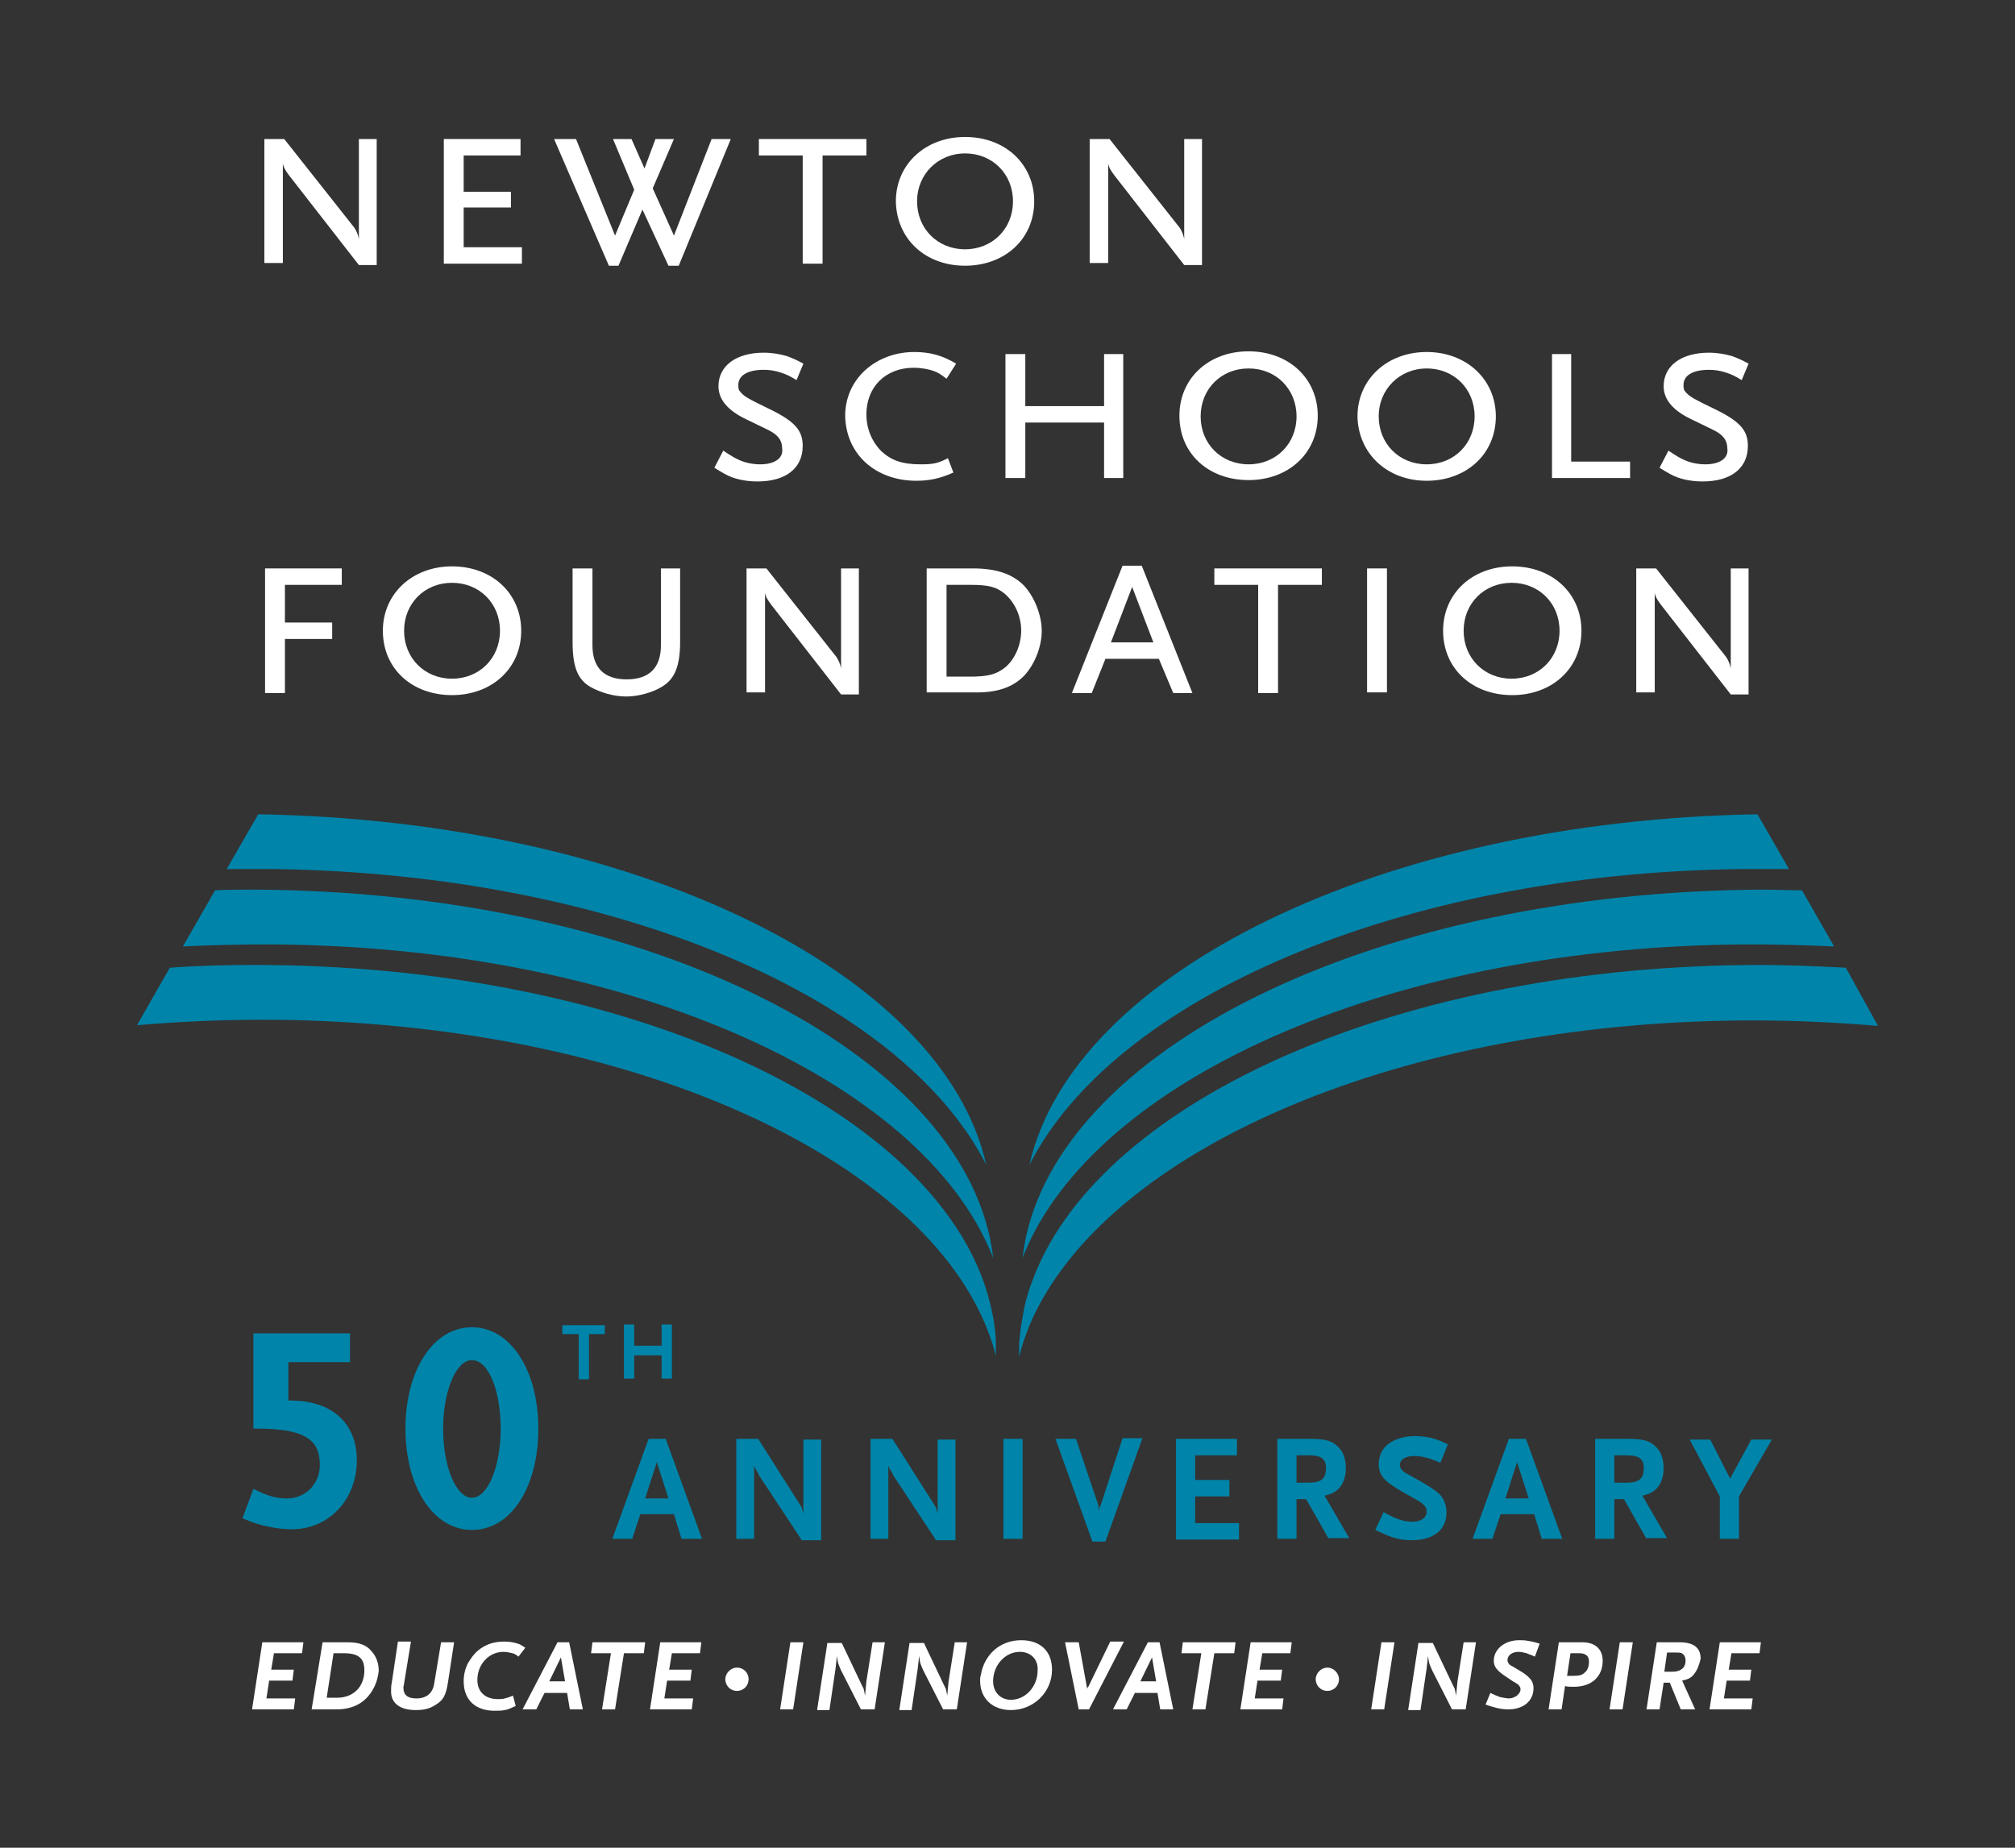 <?xml version="1.0" encoding="UTF-8" standalone="no"?>
<!-- Generator: Adobe Illustrator 16.0.0, SVG Export Plug-In . SVG Version: 6.00 Build 0)  -->

<svg
   xmlns:dc="http://purl.org/dc/elements/1.1/"
   xmlns:cc="http://creativecommons.org/ns#"
   xmlns:rdf="http://www.w3.org/1999/02/22-rdf-syntax-ns#"
   xmlns:svg="http://www.w3.org/2000/svg"
   xmlns="http://www.w3.org/2000/svg"
   xmlns:sodipodi="http://sodipodi.sourceforge.net/DTD/sodipodi-0.dtd"
   xmlns:inkscape="http://www.inkscape.org/namespaces/inkscape"
   version="1.1"
   id="Layer_1"
   x="0px"
   y="0px"
   width="294.2"
   height="269.8"
   viewBox="0 0 294.2 269.8"
   xml:space="preserve"
   inkscape:version="0.48.4 r9939"
   sodipodi:docname="NewtonSchoolsFoundation_CMYK_50the Anniversary logo white.svg"><rect x="0" y="0" width="294.2" height="269.8" fill="#333333" stroke="none"/><defs
     id="defs3361" /><sodipodi:namedview
     pagecolor="#ffffff"
     bordercolor="#666666"
     borderopacity="1"
     objecttolerance="10"
     gridtolerance="10"
     guidetolerance="10"
     inkscape:pageopacity="0"
     inkscape:pageshadow="2"
     inkscape:window-width="1920"
     inkscape:window-height="1028"
     id="namedview3359"
     showgrid="false"
     fit-margin-top="20"
     fit-margin-left="20"
     fit-margin-right="20"
     fit-margin-bottom="20"
     inkscape:zoom="1.1919192"
     inkscape:cx="101.08959"
     inkscape:cy="117.96561"
     inkscape:window-x="0"
     inkscape:window-y="0"
     inkscape:window-maximized="1"
     inkscape:current-layer="Layer_1" /><style
     type="text/css"
     id="style3195">
	.st0{fill:#FFFFFF;}
	.st1{fill:none;}
	.st2{fill:#0084A9;}
</style><g
     id="g3197"
     transform="translate(-158.9,-242.3)"><polygon
       class="st1"
       points="327.3,336.1 324.2,327.9 321.1,336.1 "
       id="polygon3199"
       style="fill:none" /><path
       class="st1"
       d="m 341.2,310.1 c 4,0 7,-3 7,-7 0,-4 -3,-7 -7,-7 -4,0 -7,3 -7,7 0,4 3,7 7,7 z"
       id="path3201"
       inkscape:connector-curvature="0"
       style="fill:none" /><path
       class="st1"
       d="m 379.6,341.4 c 4,0 7,-3 7,-7 0,-4 -3,-7 -7,-7 -4,0 -7,3 -7,7 0,4 3,7 7,7 z"
       id="path3203"
       inkscape:connector-curvature="0"
       style="fill:none" /><path
       class="st1"
       d="m 299.8,278.7 c 4,0 7,-3 7,-7 0,-4 -3,-7 -7,-7 -4,0 -7,3 -7,7 0,4 3.1,7 7,7 z"
       id="path3205"
       inkscape:connector-curvature="0"
       style="fill:none" /><path
       class="st1"
       d="m 367.2,310.1 c 4,0 7,-3 7,-7 0,-4 -3,-7 -7,-7 -4,0 -7,3 -7,7 0,4 3.1,7 7,7 z"
       id="path3207"
       inkscape:connector-curvature="0"
       style="fill:none" /><path
       class="st1"
       d="m 224.9,341.4 c 4,0 7,-3 7,-7 0,-4 -3,-7 -7,-7 -4,0 -7,3 -7,7 0,4 3,7 7,7 z"
       id="path3209"
       inkscape:connector-curvature="0"
       style="fill:none" /><path
       class="st1"
       d="m 308,334.4 c 0,-2.1 -0.9,-4.1 -2.4,-5.4 -1.1,-0.9 -2.3,-1.3 -4.9,-1.3 h -3.6 v 13.4 h 3.3 c 2.6,0 3.9,-0.3 5.1,-1.3 1.5,-1.2 2.5,-3.4 2.5,-5.4 z"
       id="path3211"
       inkscape:connector-curvature="0"
       style="fill:none" /><path
       class="st2"
       d="m 309.2,412.4 c 12.3,-24.3 54,-42.6 103.9,-43.2 2.3,0 4.7,0 7,0 l -4.6,-8 c -55,0.9 -100,23.2 -106.3,51.2 z"
       id="path3213"
       inkscape:connector-curvature="0"
       style="fill:#0084a9" /><path
       class="st2"
       d="m 308.7,422.9 c -0.2,1 -0.4,2.1 -0.5,3.1 0.2,-0.6 0.5,-1.2 0.7,-1.7 11.3,-25.1 54,-43.9 105.2,-44.1 4.2,0 8.4,0.1 12.6,0.3 l -4.7,-8.2 c -1.9,0 -3.9,-0.1 -5.8,-0.1 -55.7,0.3 -101.3,22.4 -107.5,50.7 z"
       id="path3215"
       inkscape:connector-curvature="0"
       style="fill:#0084a9" /><path
       class="st2"
       d="m 428.4,383.6 c -4.1,-0.2 -8.2,-0.4 -12.4,-0.4 -52.3,0 -95.9,19.5 -106.1,45.4 -0.7,1.8 -1.3,3.6 -1.6,5.5 -0.3,1.5 -0.5,3 -0.6,4.5 0,0.5 0,1 0,1.6 0,0.1 0,0.1 0,0.2 0.1,-0.4 0.2,-0.7 0.3,-1.1 0.2,-0.8 0.5,-1.6 0.8,-2.4 0.6,-1.7 1.4,-3.3 2.3,-4.9 13.3,-23.5 54.7,-40.7 103.8,-40.7 6.2,0 12.3,0.3 18.2,0.8 l -4.7,-8.5 z"
       id="path3217"
       inkscape:connector-curvature="0"
       style="fill:#0084a9" /><path
       class="st2"
       d="m 199,369.2 c 49.9,0.7 91.6,18.9 103.9,43.2 -6.3,-28.1 -51.3,-50.3 -106.3,-51.2 l -4.6,8 c 2.3,0 4.6,0 7,0 z"
       id="path3219"
       inkscape:connector-curvature="0"
       style="fill:#0084a9" /><path
       class="st2"
       d="m 303.2,424.3 c 0.3,0.6 0.5,1.2 0.7,1.7 -0.1,-1.1 -0.3,-2.1 -0.5,-3.1 -6.2,-28.3 -51.8,-50.4 -107.3,-50.7 -2,0 -3.9,0 -5.8,0.1 l -4.7,8.2 c 4.1,-0.2 8.3,-0.3 12.6,-0.3 51,0.2 93.7,19 105,44.1 z"
       id="path3221"
       inkscape:connector-curvature="0"
       style="fill:#0084a9" /><path
       class="st2"
       d="m 303.8,434.1 c -0.4,-1.9 -0.9,-3.7 -1.6,-5.5 -10.1,-25.9 -53.8,-45.4 -106.1,-45.4 -4.2,0 -8.3,0.1 -12.4,0.4 l -4.8,8.4 c 5.9,-0.5 12,-0.8 18.2,-0.8 49.1,0 90.6,17.2 103.8,40.7 0.9,1.6 1.7,3.3 2.3,4.9 0.3,0.8 0.6,1.6 0.8,2.4 0.1,0.4 0.2,0.7 0.3,1.1 0,-0.1 0,-0.1 0,-0.2 0,-0.5 0,-1 0,-1.6 0,-1.4 -0.2,-2.9 -0.5,-4.4 z"
       id="path3223"
       inkscape:connector-curvature="0"
       style="fill:#0084a9" /><path
       class="st0"
       d="m 308.4,341 c 1.6,-1.7 2.6,-4.3 2.6,-6.6 0,-2.3 -1.1,-5 -2.6,-6.6 -1.7,-1.7 -4,-2.5 -7.5,-2.5 h -6.7 v 18.1 h 6.7 c 3.5,0.1 5.8,-0.7 7.5,-2.4 z m -11.3,0.1 v -13.4 h 3.6 c 2.5,0 3.7,0.3 4.9,1.3 1.5,1.3 2.4,3.3 2.4,5.4 0,2 -0.9,4.2 -2.4,5.4 -1.3,1 -2.5,1.3 -5.1,1.3 h -3.4 z"
       id="path3225"
       inkscape:connector-curvature="0"
       style="fill:#ffffff" /><path
       class="st0"
       d="m 369.6,334.4 c 0,5.5 4.2,9.4 10.1,9.4 5.8,0 10.1,-3.9 10.1,-9.4 0,-5.4 -4.2,-9.4 -10.1,-9.4 -5.9,0 -10.1,4 -10.1,9.4 z m 10,-7 c 4,0 7,3 7,7 0,4 -3,7 -7,7 -4,0 -7,-3 -7,-7 0,-4 3,-7 7,-7 z"
       id="path3227"
       inkscape:connector-curvature="0"
       style="fill:#ffffff" /><polygon
       class="st0"
       points="342.6,327.7 342.6,343.5 345.5,343.5 345.5,327.7 351.9,327.7 351.9,325.3 336.2,325.3 336.2,327.7 "
       id="polygon3229"
       style="fill:#ffffff" /><polygon
       class="st0"
       points="200.5,343.5 200.5,335.6 207.4,335.6 207.4,333.2 200.5,333.2 200.5,327.7 208.8,327.7 208.8,325.3 197.6,325.3 197.6,343.5 "
       id="polygon3231"
       style="fill:#ffffff" /><path
       class="st0"
       d="m 315.4,343.5 h 2.9 l 2,-5 h 7.8 l 2.1,5 h 2.8 l -7.4,-18.6 h -2.8 l -7.4,18.6 z m 11.9,-7.4 h -6.2 l 3.1,-8.1 3.1,8.1 z"
       id="path3233"
       inkscape:connector-curvature="0"
       style="fill:#ffffff" /><path
       class="st0"
       d="m 400.5,328.9 c 0.1,0.5 0.3,0.9 0.9,1.7 l 10.2,13.1 h 2.6 v -18.4 h -2.6 v 14.6 c -0.1,-0.6 -0.4,-1.3 -0.7,-1.7 l -10.2,-12.9 h -2.9 v 18.1 h 2.7 v -14.5 z"
       id="path3235"
       inkscape:connector-curvature="0"
       style="fill:#ffffff" /><path
       class="st0"
       d="M 242.5,325.3 V 336 c 0,3.6 0.7,5.5 2.6,6.6 1.4,0.8 3.4,1.4 5.2,1.4 h 0.1 c 1.7,0 3.8,-0.6 5.1,-1.4 1.9,-1.1 2.7,-3 2.7,-6.6 v -10.7 h -2.8 v 11.2 c 0,3.3 -1.7,5 -5,5 -3.3,0 -5,-1.7 -5,-5 v -11.2 h -2.9 z"
       id="path3237"
       inkscape:connector-curvature="0"
       style="fill:#ffffff" /><path
       class="st0"
       d="m 270.6,328.9 c 0.1,0.5 0.3,0.9 0.9,1.7 l 10.2,13.1 h 2.6 v -18.4 h -2.6 v 14.6 c -0.1,-0.6 -0.4,-1.3 -0.7,-1.7 l -10.2,-12.9 h -2.9 v 18.1 h 2.7 v -14.5 z"
       id="path3239"
       inkscape:connector-curvature="0"
       style="fill:#ffffff" /><path
       class="st0"
       d="m 224.9,343.8 c 5.8,0 10.1,-3.9 10.1,-9.4 0,-5.4 -4.2,-9.4 -10.1,-9.4 -5.8,0 -10.1,4 -10.1,9.4 0,5.5 4.2,9.4 10.1,9.4 z m 0,-16.4 c 4,0 7,3 7,7 0,4 -3,7 -7,7 -4,0 -7,-3 -7,-7 0,-4 3,-7 7,-7 z"
       id="path3241"
       inkscape:connector-curvature="0"
       style="fill:#ffffff" /><rect
       x="358.5"
       y="325.3"
       class="st0"
       width="2.9"
       height="18.1"
       id="rect3243"
       style="fill:#ffffff" /><polygon
       class="st0"
       points="385.5,294 385.5,312.1 396.9,312.1 396.9,309.7 388.3,309.7 388.3,294 "
       id="polygon3245"
       style="fill:#ffffff" /><path
       class="st0"
       d="m 292.7,312.5 c 1.8,0 3.4,-0.3 5.4,-1.2 l -0.8,-2.1 c -1.5,0.8 -2.3,0.9 -4,0.9 -2.7,0 -4.3,-0.6 -5.7,-1.9 -1.4,-1.4 -2.2,-3.3 -2.2,-5.4 0,-4 2.8,-6.8 6.9,-6.8 1.1,0 2.2,0.2 3,0.5 0.6,0.2 1,0.5 1.8,1.1 l 1.4,-2.2 c -2,-1.2 -3.8,-1.7 -6.1,-1.7 -5.7,0 -10.1,4 -10.1,9.3 0.1,5.6 4.4,9.5 10.4,9.5 z"
       id="path3247"
       inkscape:connector-curvature="0"
       style="fill:#ffffff" /><path
       class="st0"
       d="m 331.1,303 c 0,5.5 4.2,9.4 10.1,9.4 5.8,0 10.1,-3.9 10.1,-9.4 0,-5.4 -4.2,-9.4 -10.1,-9.4 -5.9,0 -10.1,4 -10.1,9.4 z m 10.1,-6.9 c 4,0 7,3 7,7 0,4 -3,7 -7,7 -4,0 -7,-3 -7,-7 0,-4 3,-7 7,-7 z"
       id="path3249"
       inkscape:connector-curvature="0"
       style="fill:#ffffff" /><path
       class="st0"
       d="m 367.2,312.5 c 5.8,0 10.1,-3.9 10.1,-9.4 0,-5.4 -4.3,-9.4 -10.1,-9.4 -5.8,0 -10.1,4 -10.1,9.4 0.1,5.4 4.3,9.4 10.1,9.4 z m 0,-16.4 c 4,0 7,3 7,7 0,4 -3,7 -7,7 -4,0 -7,-3 -7,-7 0,-4 3.1,-7 7,-7 z"
       id="path3251"
       inkscape:connector-curvature="0"
       style="fill:#ffffff" /><path
       class="st0"
       d="m 269.9,310.1 c -1,0 -2.1,-0.2 -3,-0.6 -0.7,-0.3 -1.2,-0.6 -2.4,-1.4 l -1.3,2.5 c 1.3,0.8 1.8,1.1 2.6,1.4 1.1,0.4 2.4,0.6 3.7,0.6 4.1,0 6.6,-1.9 6.6,-5.2 0,-2.2 -1.1,-3.5 -4.5,-5.2 -3.5,-1.7 -4.1,-2 -4.7,-2.8 -0.2,-0.2 -0.2,-0.6 -0.2,-0.9 0,-1.4 1.4,-2.2 3.7,-2.2 0.8,0 1.6,0.1 2.5,0.4 0.9,0.3 1.3,0.5 2.3,1.1 l 1,-2.4 c -1.1,-0.6 -1.6,-0.8 -2.4,-1.1 -1,-0.3 -2.2,-0.5 -3.4,-0.5 -4,0 -6.6,1.9 -6.6,4.9 0,1.9 1.3,3.5 4,4.8 l 3.3,1.6 c 1.4,0.7 2,1.5 2,2.7 0.2,1.4 -1.1,2.3 -3.2,2.3 z"
       id="path3253"
       inkscape:connector-curvature="0"
       style="fill:#ffffff" /><polygon
       class="st0"
       points="320.1,301.6 308.6,301.6 308.6,294 305.7,294 305.7,312.1 308.6,312.1 308.6,304 320.1,304 320.1,312.1 322.9,312.1 322.9,294 320.1,294 "
       id="polygon3255"
       style="fill:#ffffff" /><path
       class="st0"
       d="m 407.9,310.1 c -1,0 -2.1,-0.2 -3,-0.6 -0.7,-0.3 -1.2,-0.6 -2.4,-1.4 l -1.3,2.5 c 1.3,0.8 1.8,1.1 2.6,1.4 1.1,0.4 2.4,0.6 3.7,0.6 4.1,0 6.6,-1.9 6.6,-5.2 0,-2.2 -1.1,-3.5 -4.5,-5.2 -3.5,-1.7 -4.1,-2 -4.7,-2.8 -0.2,-0.2 -0.2,-0.6 -0.2,-0.9 0,-1.4 1.4,-2.2 3.7,-2.2 0.8,0 1.6,0.1 2.5,0.4 0.9,0.3 1.3,0.5 2.3,1.1 l 1,-2.4 c -1.1,-0.6 -1.6,-0.8 -2.4,-1.1 -1,-0.3 -2.2,-0.5 -3.4,-0.5 -4,0 -6.6,1.9 -6.6,4.9 0,1.9 1.3,3.5 4,4.8 l 3.3,1.6 c 1.4,0.7 2,1.5 2,2.7 0.2,1.4 -1.1,2.3 -3.2,2.3 z"
       id="path3257"
       inkscape:connector-curvature="0"
       style="fill:#ffffff" /><path
       class="st0"
       d="m 200.2,266.2 c 0.1,0.5 0.3,0.9 0.9,1.7 l 10.2,13.1 h 2.6 v -18.4 h -2.6 v 14.6 c -0.1,-0.6 -0.4,-1.3 -0.7,-1.7 l -10.2,-12.9 h -2.9 v 18.1 h 2.7 v -14.5 z"
       id="path3259"
       inkscape:connector-curvature="0"
       style="fill:#ffffff" /><path
       class="st0"
       d="m 299.8,281.1 c 5.8,0 10.1,-3.9 10.1,-9.4 0,-5.4 -4.2,-9.4 -10.1,-9.4 -5.8,0 -10.1,4 -10.1,9.4 0.1,5.5 4.3,9.4 10.1,9.4 z m 0,-16.4 c 4,0 7,3 7,7 0,4 -3,7 -7,7 -4,0 -7,-3 -7,-7 0,-4 3.1,-7 7,-7 z"
       id="path3261"
       inkscape:connector-curvature="0"
       style="fill:#ffffff" /><polygon
       class="st0"
       points="223.7,262.6 223.7,280.8 235.1,280.8 235.1,278.4 226.6,278.4 226.6,272.6 233.5,272.6 233.5,270.3 226.6,270.3 226.6,265 234.9,265 234.9,262.6 "
       id="polygon3263"
       style="fill:#ffffff" /><path
       class="st0"
       d="m 320.7,266.2 c 0.1,0.5 0.3,0.9 0.9,1.7 l 10.2,13.1 h 2.6 v -18.4 h -2.6 v 14.6 c -0.1,-0.6 -0.4,-1.3 -0.7,-1.7 L 320.9,262.6 H 318 v 18.1 h 2.7 v -14.5 z"
       id="path3265"
       inkscape:connector-curvature="0"
       style="fill:#ffffff" /><polygon
       class="st0"
       points="254.6,262.6 253,266.9 251.1,262.6 248.4,262.6 251.5,270 248.7,276.7 243,262.6 239.8,262.6 247.8,281.1 249.2,281.1 252.7,272.9 256.5,281.1 258,281.1 265.6,262.6 262.8,262.6 257.3,276.7 254.2,269.8 257.3,262.6 "
       id="polygon3267"
       style="fill:#ffffff" /><polygon
       class="st0"
       points="279,280.8 279,265 285.4,265 285.4,262.6 269.7,262.6 269.7,265 276.1,265 276.1,280.8 "
       id="polygon3269"
       style="fill:#ffffff" /></g><g
     id="g3271"
     transform="translate(-158.9,-242.3)"><path
       class="st0"
       d="m 203,483.7 h -4.1 l -0.4,2.4 h 3.3 l -0.2,1.6 h -3.4 l -0.4,2.6 h 4.2 l -0.2,1.6 h -6.1 l 1.5,-9.8 h 6 l -0.2,1.6 z"
       id="path3273"
       inkscape:connector-curvature="0"
       style="fill:#ffffff" /><path
       class="st0"
       d="m 213.4,488.9 c -1.1,2 -2.9,3 -5.4,3 h -3.6 l 1.6,-9.8 h 3.6 c 1.8,0 2.9,0.4 3.7,1.5 0.6,0.7 0.9,1.7 0.9,2.7 -0.1,0.8 -0.3,1.7 -0.8,2.6 z m -4.3,-5.2 h -1.5 l -1,6.5 h 1.5 c 2.4,0 4,-1.6 4,-4 0,-1.8 -0.9,-2.5 -3,-2.5 z"
       id="path3275"
       inkscape:connector-curvature="0"
       style="fill:#ffffff" /><path
       class="st0"
       d="m 224.3,488 c -0.3,1.9 -0.7,2.6 -1.9,3.3 -0.8,0.5 -1.6,0.7 -2.8,0.7 -2.3,0 -3.6,-1 -3.6,-2.7 0,-0.4 0,-0.9 0.1,-1.3 l 0.9,-6 h 1.9 l -1,6.1 c 0,0.2 -0.1,0.4 -0.1,0.6 0,1.1 0.6,1.6 1.9,1.6 1.5,0 2.4,-0.8 2.6,-2.2 l 1,-6 h 1.9 l -0.9,5.9 z"
       id="path3277"
       inkscape:connector-curvature="0"
       style="fill:#ffffff" /><path
       class="st0"
       d="m 234.6,484.2 c -0.4,-0.3 -0.5,-0.4 -0.9,-0.5 -0.4,-0.1 -0.8,-0.2 -1.3,-0.2 -2.1,0 -3.8,1.8 -3.8,4.1 0,1.7 1.1,2.8 3,2.8 0.3,0 0.7,0 1,-0.1 0.4,-0.1 0.7,-0.2 1.2,-0.4 l 0.4,1.5 c -0.7,0.3 -1,0.5 -1.6,0.6 -0.5,0.1 -1,0.1 -1.5,0.1 -2.8,0 -4.5,-1.6 -4.5,-4.3 0,-0.9 0.2,-1.8 0.6,-2.6 0.4,-0.7 0.9,-1.4 1.5,-1.9 1.1,-0.9 2.3,-1.3 3.8,-1.3 0.8,0 1.4,0.1 2,0.3 0.4,0.1 0.6,0.3 1.1,0.6 l -1,1.3 z"
       id="path3279"
       inkscape:connector-curvature="0"
       style="fill:#ffffff" /><path
       class="st0"
       d="m 242.1,491.9 -0.4,-2.4 h -3.3 l -1.2,2.4 h -2 l 5.1,-9.8 h 1.7 l 2,9.8 h -1.9 z m -1.3,-7.6 -1.7,3.5 h 2.3 l -0.6,-3.5 z"
       id="path3281"
       inkscape:connector-curvature="0"
       style="fill:#ffffff" /><path
       class="st0"
       d="M 252.9,483.7 H 250 l -1.3,8.2 h -1.9 l 1.3,-8.2 h -2.9 l 0.2,-1.6 h 7.7 l -0.2,1.6 z"
       id="path3283"
       inkscape:connector-curvature="0"
       style="fill:#ffffff" /><path
       class="st0"
       d="M 261.1,483.7 H 257 l -0.4,2.4 h 3.3 l -0.2,1.6 h -3.4 l -0.4,2.6 h 4.2 l -0.2,1.6 h -6.1 l 1.5,-9.8 h 6 l -0.2,1.6 z"
       id="path3285"
       inkscape:connector-curvature="0"
       style="fill:#ffffff" /><path
       class="st0"
       d="m 266.5,489.2 c -1,0 -1.7,-0.8 -1.7,-1.7 0,-0.9 0.8,-1.7 1.7,-1.7 1,0 1.7,0.8 1.7,1.7 0,0.9 -0.7,1.7 -1.7,1.7 z"
       id="path3287"
       inkscape:connector-curvature="0"
       style="fill:#ffffff" /><path
       class="st0"
       d="m 274.7,491.9 h -1.9 l 1.5,-9.8 h 1.9 l -1.5,9.8 z"
       id="path3289"
       inkscape:connector-curvature="0"
       style="fill:#ffffff" /><path
       class="st0"
       d="m 286.6,491.9 h -2 l -2.9,-5.7 c -0.1,-0.2 -0.2,-0.5 -0.3,-0.7 -0.2,-0.5 -0.2,-0.7 -0.3,-1.4 l -0.2,1.8 -0.9,6.1 h -1.8 l 1.5,-9.8 h 2.1 l 2.9,6.1 c 0.1,0.2 0.2,0.4 0.3,0.6 0.1,0.4 0.1,0.5 0.2,1 l 0.2,-2.1 0.9,-5.7 h 1.8 l -1.5,9.8 z"
       id="path3291"
       inkscape:connector-curvature="0"
       style="fill:#ffffff" /><path
       class="st0"
       d="m 298.6,491.9 h -2 l -2.9,-5.7 c -0.1,-0.2 -0.2,-0.5 -0.3,-0.7 -0.2,-0.5 -0.2,-0.7 -0.3,-1.4 l -0.2,1.8 -0.9,6.1 h -1.8 l 1.5,-9.8 h 2.1 l 2.9,6.1 c 0.1,0.2 0.2,0.4 0.3,0.6 0.1,0.4 0.1,0.5 0.2,1 l 0.2,-2.1 0.9,-5.7 h 1.8 l -1.5,9.8 z"
       id="path3293"
       inkscape:connector-curvature="0"
       style="fill:#ffffff" /><path
       class="st0"
       d="m 306.5,492 c -2.7,0 -4.5,-1.7 -4.5,-4.3 0,-0.3 0,-0.5 0.1,-0.8 0.5,-3 2.8,-5.1 5.9,-5.1 2.8,0 4.5,1.6 4.5,4.3 0,3.3 -2.7,5.9 -6,5.9 z m 1.3,-8.5 c -2.1,0 -3.9,1.9 -3.9,4.3 0,1.6 1.1,2.7 2.6,2.7 2.1,0 3.9,-1.9 3.9,-4.3 0.1,-1.6 -1,-2.7 -2.6,-2.7 z"
       id="path3295"
       inkscape:connector-curvature="0"
       style="fill:#ffffff" /><path
       class="st0"
       d="m 317.9,491.9 h -1.5 l -2,-9.8 h 2 l 1.2,6.6 c 0,0 0,0.1 0,0.1 0,0.1 0,0.1 0,0.2 v 0 0.1 c 0,-0.2 0,-0.3 0.1,-0.4 l 0.1,-0.1 3.2,-6.6 h 2 l -5.1,9.9 z"
       id="path3297"
       inkscape:connector-curvature="0"
       style="fill:#ffffff" /><path
       class="st0"
       d="m 328.3,491.9 -0.4,-2.4 h -3.3 l -1.2,2.4 h -2 l 5.1,-9.8 h 1.7 l 2,9.8 h -1.9 z m -1.2,-7.6 -1.7,3.5 h 2.3 l -0.6,-3.5 z"
       id="path3299"
       inkscape:connector-curvature="0"
       style="fill:#ffffff" /><path
       class="st0"
       d="m 339.1,483.7 h -2.9 l -1.3,8.2 H 333 l 1.3,-8.2 h -2.9 l 0.2,-1.6 h 7.7 l -0.2,1.6 z"
       id="path3301"
       inkscape:connector-curvature="0"
       style="fill:#ffffff" /><path
       class="st0"
       d="m 347.3,483.7 h -4.1 l -0.4,2.4 h 3.3 l -0.2,1.6 h -3.4 l -0.4,2.6 h 4.2 l -0.2,1.6 H 340 l 1.5,-9.8 h 6 l -0.2,1.6 z"
       id="path3303"
       inkscape:connector-curvature="0"
       style="fill:#ffffff" /><path
       class="st0"
       d="m 352.7,489.2 c -1,0 -1.7,-0.8 -1.7,-1.7 0,-0.9 0.8,-1.7 1.7,-1.7 0.9,0 1.7,0.8 1.7,1.7 0,0.9 -0.7,1.7 -1.7,1.7 z"
       id="path3305"
       inkscape:connector-curvature="0"
       style="fill:#ffffff" /><path
       class="st0"
       d="m 361,491.9 h -1.9 l 1.5,-9.8 h 1.9 l -1.5,9.8 z"
       id="path3307"
       inkscape:connector-curvature="0"
       style="fill:#ffffff" /><path
       class="st0"
       d="m 372.9,491.9 h -2 l -2.9,-5.7 c -0.1,-0.2 -0.2,-0.5 -0.3,-0.7 -0.2,-0.5 -0.2,-0.7 -0.3,-1.4 l -0.2,1.8 -0.9,6.1 h -1.8 l 1.5,-9.8 h 2.1 l 2.9,6.1 c 0.1,0.2 0.2,0.4 0.3,0.6 0.1,0.4 0.1,0.5 0.2,1 l 0.2,-2.1 0.9,-5.7 h 1.8 l -1.5,9.8 z"
       id="path3309"
       inkscape:connector-curvature="0"
       style="fill:#ffffff" /><path
       class="st0"
       d="m 383,484.2 c -0.6,-0.3 -0.8,-0.3 -1.2,-0.5 -0.4,-0.1 -0.8,-0.2 -1.2,-0.2 -0.9,0 -1.6,0.5 -1.6,1.2 0,0.3 0.2,0.7 0.7,0.9 l 1.5,0.9 c 1.2,0.8 1.6,1.4 1.6,2.3 0,1.9 -1.5,3.1 -3.7,3.1 -0.6,0 -1.4,-0.1 -2,-0.3 -0.4,-0.1 -0.7,-0.2 -1.3,-0.4 l 0.7,-1.7 c 0.6,0.3 0.9,0.4 1.4,0.6 0.5,0.1 1,0.2 1.3,0.2 0.9,0 1.7,-0.7 1.7,-1.3 0,-0.1 0,-0.3 -0.1,-0.4 -0.1,-0.2 -0.3,-0.4 -0.5,-0.5 -0.2,-0.1 -0.7,-0.4 -1.4,-0.9 -1.4,-0.9 -1.9,-1.5 -1.9,-2.4 0,-1.7 1.6,-3 3.7,-3 0.4,0 0.9,0 1.3,0.1 0.7,0.1 1,0.2 1.7,0.4 l -0.7,1.9 z"
       id="path3311"
       inkscape:connector-curvature="0"
       style="fill:#ffffff" /><path
       class="st0"
       d="m 388.7,488.6 c -0.5,0 -0.9,0 -1.3,-0.1 l -0.5,3.4 H 385 l 1.5,-9.8 h 3.4 c 1.9,0 3,1 3,2.7 0,2.3 -1.6,3.8 -4.2,3.8 z m 0.8,-4.9 h -1.3 l -0.5,3.3 0.2,0 c 0.3,0 0.5,0 0.7,0 0.9,0 1.3,-0.1 1.7,-0.5 0.4,-0.3 0.6,-0.9 0.6,-1.6 0,-0.8 -0.5,-1.2 -1.4,-1.2 z"
       id="path3313"
       inkscape:connector-curvature="0"
       style="fill:#ffffff" /><path
       class="st0"
       d="m 395.8,491.9 h -1.9 l 1.5,-9.8 h 1.9 l -1.5,9.8 z"
       id="path3315"
       inkscape:connector-curvature="0"
       style="fill:#ffffff" /><path
       class="st0"
       d="m 406.2,486.8 c -0.4,0.5 -0.8,0.7 -1.7,0.9 l 1.9,4.2 h -2.1 l -1.6,-3.9 h -0.9 l -0.6,3.9 h -1.9 l 1.5,-9.8 h 3.3 c 2.1,0 3.1,0.8 3.1,2.4 -0.2,0.9 -0.5,1.7 -1,2.3 z m -1.5,-2.9 c -0.3,-0.3 -0.5,-0.3 -1.2,-0.3 h -1.2 l -0.4,2.8 h 1.2 c 1.2,0 1.9,-0.6 1.9,-1.6 0,-0.4 -0.1,-0.7 -0.3,-0.9 z"
       id="path3317"
       inkscape:connector-curvature="0"
       style="fill:#ffffff" /><path
       class="st0"
       d="m 415.8,483.7 h -4.1 l -0.4,2.4 h 3.3 l -0.2,1.6 H 411 l -0.4,2.6 h 4.2 l -0.2,1.6 h -6.1 l 1.5,-9.8 h 6 l -0.2,1.6 z"
       id="path3319"
       inkscape:connector-curvature="0"
       style="fill:#ffffff" /></g><g
     id="g3321"
     transform="translate(-158.9,-242.3)"><g
       id="g3323"><path
         class="st2"
         d="m 201.5,465.6 c -1,0 -2,-0.1 -3,-0.3 -1.5,-0.3 -2.3,-0.5 -4.2,-1.3 l 1.6,-4.3 c 2.2,1.1 3.4,1.4 4.9,1.4 2.7,0 4.8,-2.1 4.8,-4.9 0,-3.9 -2.5,-5.3 -9.4,-5.3 h -0.3 V 437 H 210 v 4.2 h -9 v 5.6 c 2.1,0 3,0.2 4.4,0.6 3.6,1.2 5.6,4.1 5.6,8.1 0,5.8 -4.1,10.1 -9.5,10.1 z"
         id="path3325"
         inkscape:connector-curvature="0"
         style="fill:#0084a9" /><path
         class="st2"
         d="m 227.8,465.7 c -5.6,0 -9.7,-6.2 -9.7,-14.8 0,-8.6 4.1,-14.8 9.7,-14.8 5.6,0 9.7,6.2 9.7,14.8 0,8.6 -4,14.8 -9.7,14.8 z m 0,-24.8 c -2.3,0 -4.2,4.5 -4.2,10 0,5.6 1.9,10.1 4.2,10.1 2.3,0 4.2,-4.5 4.2,-10.1 0,-5.6 -1.8,-10 -4.2,-10 z"
         id="path3327"
         inkscape:connector-curvature="0"
         style="fill:#0084a9" /></g><g
       id="g3329"><path
         class="st2"
         d="m 258.4,467 -1.1,-3.6 h -4.9 l -1.2,3.6 h -2.9 l 5.3,-14.6 h 2.5 l 5.3,14.6 h -3 z m -3.6,-11.2 -1.7,5.3 h 3.4 l -1.7,-5.3 z"
         id="path3331"
         inkscape:connector-curvature="0"
         style="fill:#0084a9" /><path
         class="st2"
         d="m 275.9,467.1 -6.2,-9.4 c 0,-0.1 -0.1,-0.3 -0.3,-0.6 -0.1,-0.2 -0.2,-0.3 -0.2,-0.3 -0.1,-0.2 -0.1,-0.3 -0.2,-0.5 V 467 h -2.6 v -14.6 h 3.2 l 6.1,9.6 c 0,0 0.1,0.2 0.2,0.3 0.1,0.2 0.1,0.2 0.1,0.3 l 0.1,0.4 0.1,0.3 v -10.8 h 2.6 v 14.7 h -2.9 z"
         id="path3333"
         inkscape:connector-curvature="0"
         style="fill:#0084a9" /><path
         class="st2"
         d="m 295.5,467.1 -6.2,-9.4 c 0,-0.1 -0.1,-0.3 -0.3,-0.6 -0.1,-0.2 -0.2,-0.3 -0.2,-0.3 -0.1,-0.2 -0.1,-0.3 -0.2,-0.5 V 467 H 286 v -14.6 h 3.2 l 6.1,9.6 c 0,0 0.1,0.2 0.2,0.3 0.1,0.2 0.1,0.2 0.1,0.3 l 0.1,0.4 0.1,0.3 v -10.8 h 2.6 v 14.7 h -2.9 z"
         id="path3335"
         inkscape:connector-curvature="0"
         style="fill:#0084a9" /><path
         class="st2"
         d="m 305.4,467 v -14.6 h 2.8 V 467 h -2.8 z"
         id="path3337"
         inkscape:connector-curvature="0"
         style="fill:#0084a9" /><path
         class="st2"
         d="m 320.3,467.4 h -1.9 l -5.4,-15 h 3 l 3.3,9.8 0,0.2 0,0.2 0.1,0.3 0,-0.2 c 0,-0.2 0,-0.3 0.1,-0.4 l 0.1,-0.2 3.2,-9.8 h 2.9 l -5.4,15.1 z"
         id="path3339"
         inkscape:connector-curvature="0"
         style="fill:#0084a9" /><path
         class="st2"
         d="m 330.6,467 v -14.6 h 8.9 v 2.4 h -6.1 v 3.6 h 5 v 2.4 h -5 v 3.9 h 6.4 v 2.4 h -9.2 z"
         id="path3341"
         inkscape:connector-curvature="0"
         style="fill:#0084a9" /><path
         class="st2"
         d="m 352.9,467 -3.3,-5.8 h -1.4 v 5.8 h -2.8 v -14.6 h 4.9 c 2.1,0 3.1,0.3 3.9,1.1 0.8,0.7 1.2,1.8 1.2,3.2 0,1.1 -0.3,2 -0.8,2.7 -0.6,0.7 -1.1,1 -2.3,1.3 l 3.6,6.2 h -3 z M 350,454.8 h -1.8 v 4 h 1.8 c 1.8,0 2.5,-0.6 2.5,-2.1 0,-1.4 -0.7,-1.9 -2.5,-1.9 z"
         id="path3343"
         inkscape:connector-curvature="0"
         style="fill:#0084a9" /><path
         class="st2"
         d="m 369.2,455.9 c -1.5,-0.7 -2.8,-1 -3.8,-1 -1.3,0 -2.1,0.5 -2.1,1.3 0,0.6 0.4,1 1.4,1.5 2.2,1.2 3.7,2.1 4.4,2.8 0.6,0.6 1,1.6 1,2.6 0,2.6 -1.9,4.1 -5.1,4.1 -2.1,0 -3.4,-0.6 -5.3,-1.5 l 1.2,-2.6 c 1.3,0.7 2.6,1.4 4.2,1.4 1.3,0 2.1,-0.6 2.1,-1.5 0,-0.6 -0.3,-1 -1.3,-1.6 l -2.3,-1.3 c -2.6,-1.5 -3.4,-2.4 -3.4,-4 0,-3 2.8,-4.1 5.3,-4.1 1.9,0 3.2,0.4 4.8,1.2 l -1.1,2.7 z"
         id="path3345"
         inkscape:connector-curvature="0"
         style="fill:#0084a9" /><path
         class="st2"
         d="m 384,467 -1.1,-3.6 H 378 l -1.2,3.6 h -2.9 l 5.3,-14.6 h 2.5 L 387,467 h -3 z m -3.6,-11.2 -1.7,5.3 h 3.4 l -1.7,-5.3 z"
         id="path3347"
         inkscape:connector-curvature="0"
         style="fill:#0084a9" /><path
         class="st2"
         d="m 399.3,467 -3.3,-5.8 h -1.4 v 5.8 h -2.8 v -14.6 h 4.9 c 2.1,0 3.1,0.3 3.9,1.1 0.8,0.7 1.2,1.8 1.2,3.2 0,1.1 -0.3,2 -0.8,2.7 -0.6,0.7 -1.1,1 -2.3,1.3 l 3.6,6.2 h -3 z m -2.9,-12.2 h -1.8 v 4 h 1.8 c 1.8,0 2.5,-0.6 2.5,-2.1 0,-1.4 -0.7,-1.9 -2.5,-1.9 z"
         id="path3349"
         inkscape:connector-curvature="0"
         style="fill:#0084a9" /><path
         class="st2"
         d="M 412.8,460.8 V 467 H 410 v -6.2 l -4.4,-8.3 h 3 l 2.9,5.7 3.1,-5.7 h 3 l -4.8,8.3 z"
         id="path3351"
         inkscape:connector-curvature="0"
         style="fill:#0084a9" /></g><g
       id="g3353"><path
         class="st2"
         d="m 244.9,437.1 v 6.6 h -1.5 v -6.6 H 241 v -1.3 h 6.2 v 1.3 h -2.3 z"
         id="path3355"
         inkscape:connector-curvature="0"
         style="fill:#0084a9" /><path
         class="st2"
         d="m 255.5,443.6 v -3.4 h -4 v 3.4 H 250 v -7.9 h 1.5 v 3.1 h 4 v -3.1 h 1.5 v 7.9 h -1.5 z"
         id="path3357"
         inkscape:connector-curvature="0"
         style="fill:#0084a9" /></g></g></svg>
